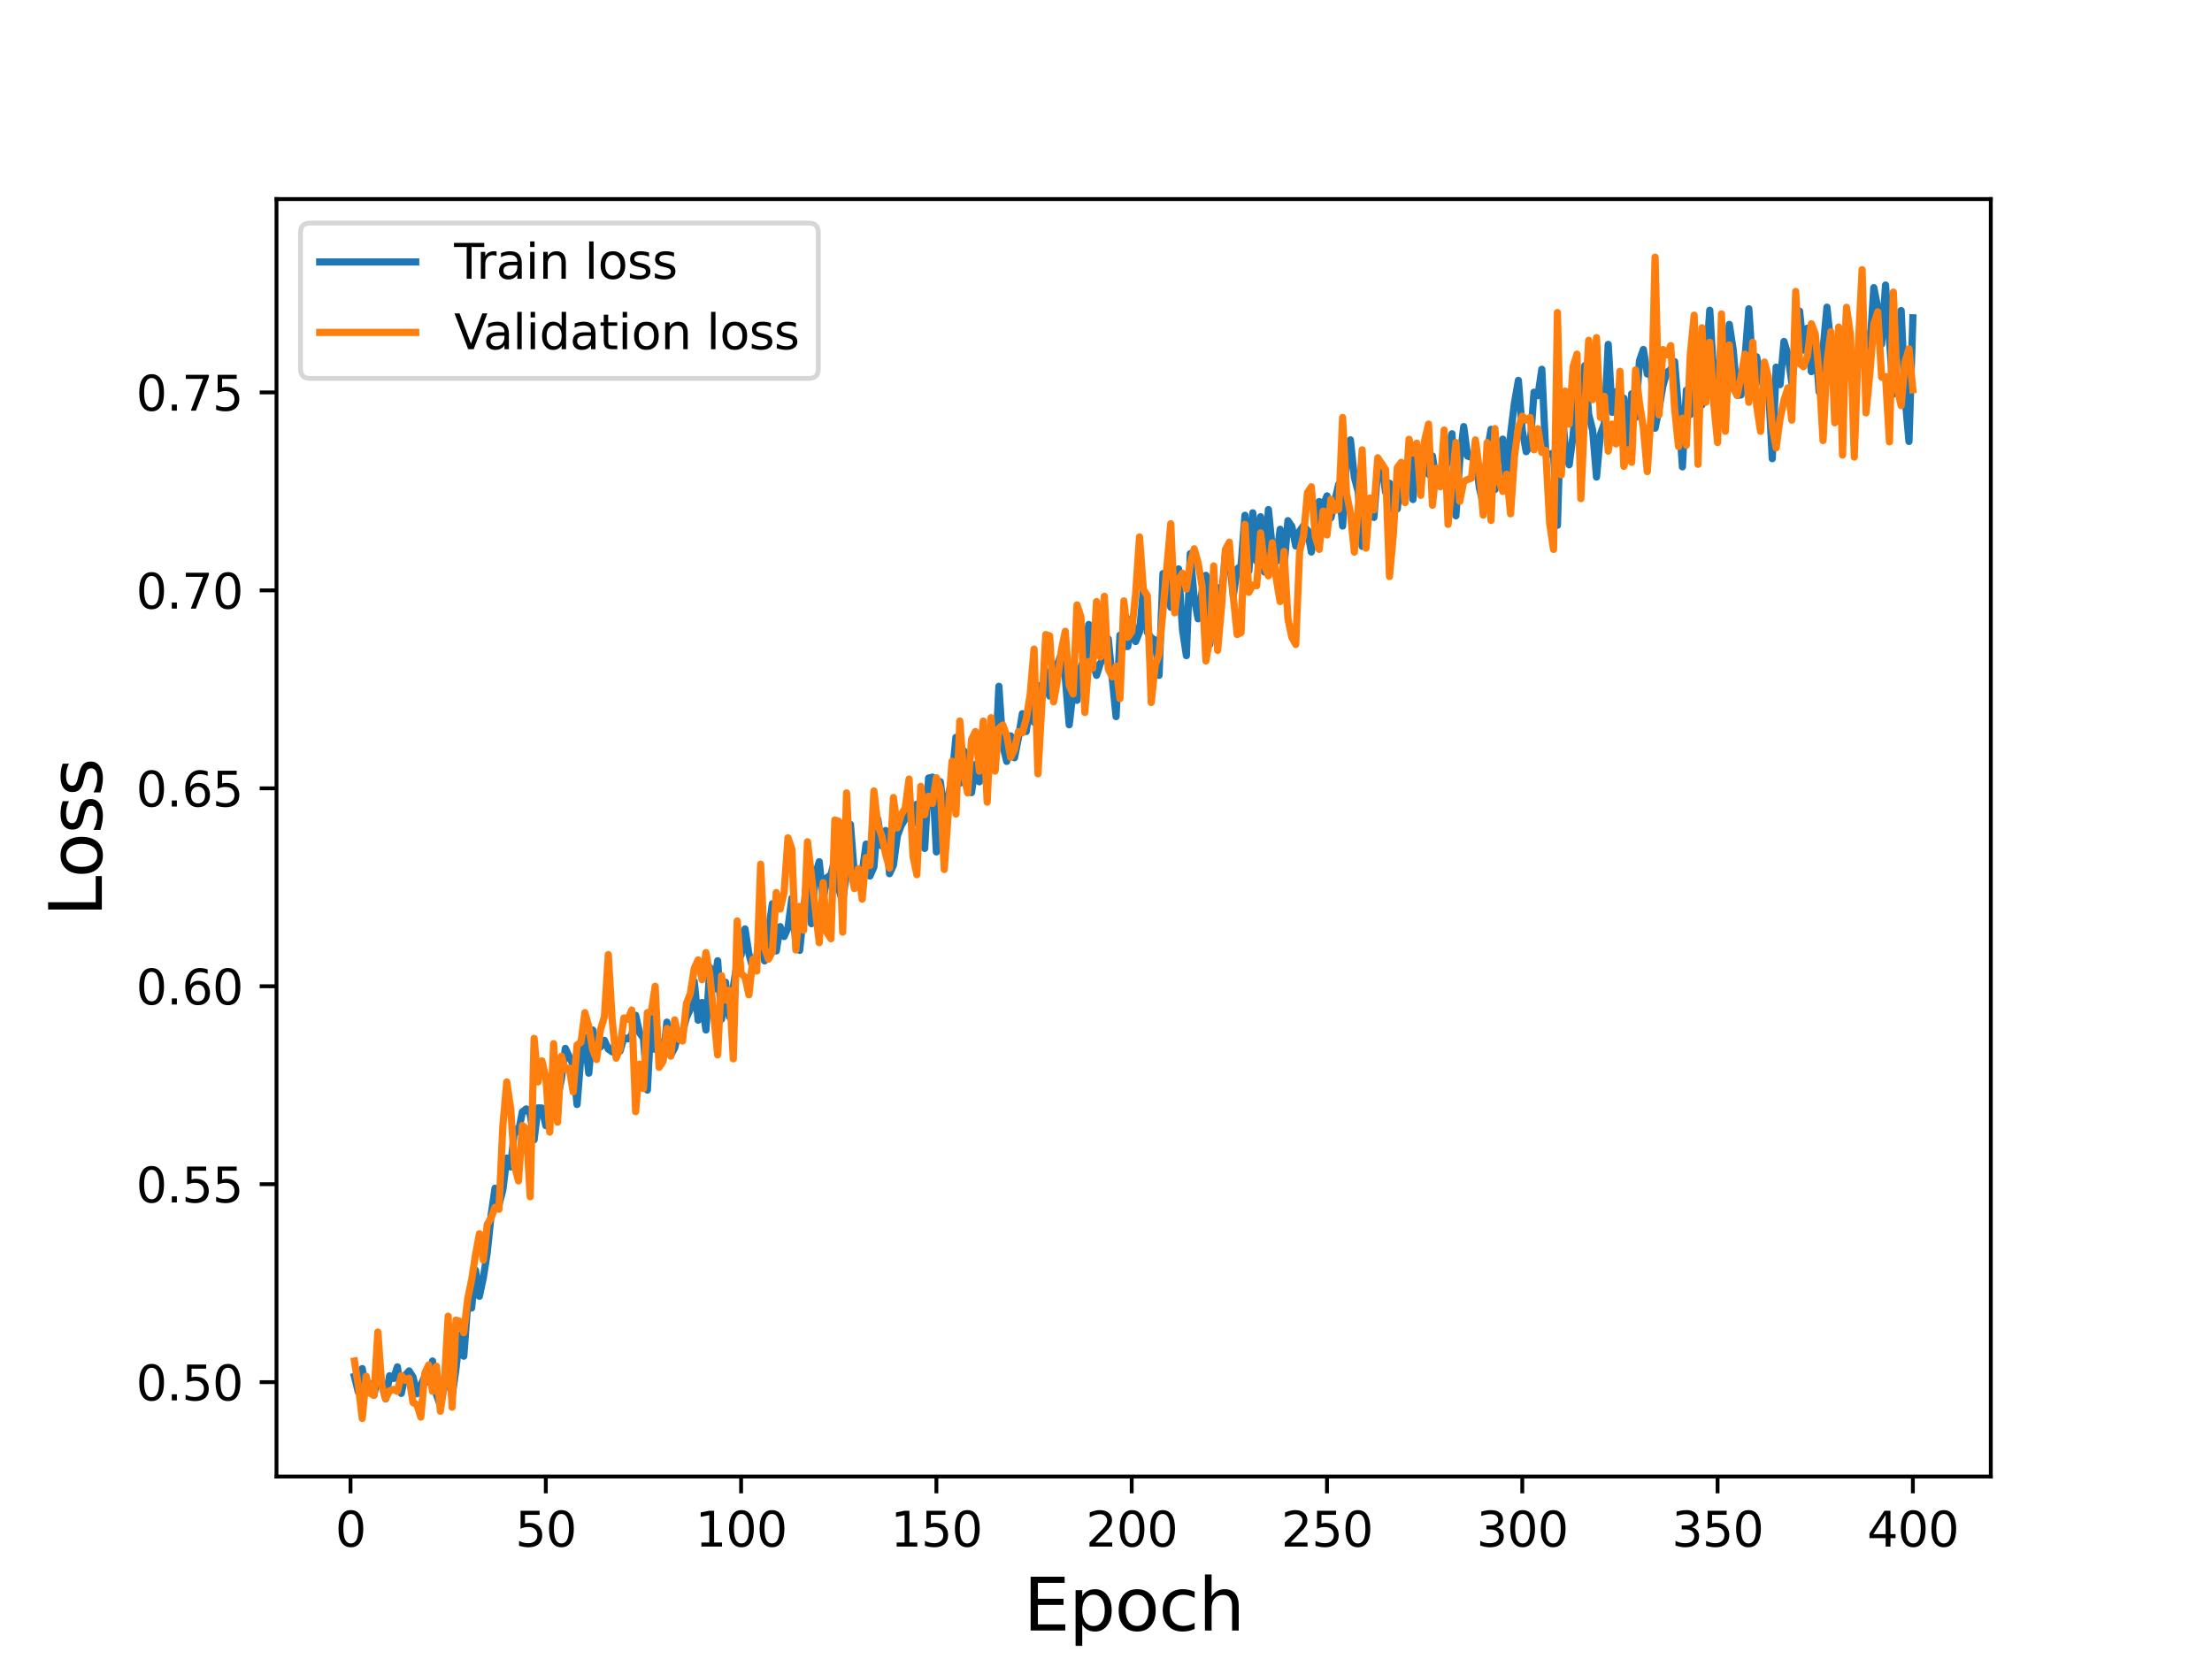 <?xml version="1.0" encoding="utf-8" standalone="no"?>
<!DOCTYPE svg PUBLIC "-//W3C//DTD SVG 1.1//EN"
  "http://www.w3.org/Graphics/SVG/1.1/DTD/svg11.dtd">
<svg height="345.6pt" version="1.1" viewBox="0 0 460.8 345.6" width="460.8pt" xmlns="http://www.w3.org/2000/svg" xmlns:xlink="http://www.w3.org/1999/xlink">
 <defs>
  <style type="text/css">*{stroke-linecap:butt;stroke-linejoin:round;}</style>
 </defs>
 <g id="figure_1">
  <g id="patch_1">
   <path d="M 0 345.6 
L 460.8 345.6 
L 460.8 0 
L 0 0 
z
" style="fill:#ffffff;"/>
  </g>
  <g id="axes_1">
   <g id="patch_2">
    <path d="M 57.6 307.584 
L 414.72 307.584 
L 414.72 41.472 
L 57.6 41.472 
z
" style="fill:#ffffff;"/>
   </g>
   <g id="matplotlib.axis_1">
    <g id="xtick_1">
     <g id="line2d_1">
      <defs>
       <path d="M 0 0 
L 0 3.5 
" id="mb1484c9bfc" style="stroke:#000000;stroke-width:0.8;"/>
      </defs>
      <g>
       <use style="stroke:#000000;stroke-width:0.8;" x="73.019" xlink:href="#mb1484c9bfc" y="307.584"/>
      </g>
     </g>
     <g id="text_1">
      <!-- 0 -->
      <g transform="translate(69.838 322.182)scale(0.1 -0.1)">
       <defs>
        <path d="M 2034 4250 
Q 1547 4250 1301 3770 
Q 1056 3291 1056 2328 
Q 1056 1369 1301 889 
Q 1547 409 2034 409 
Q 2525 409 2770 889 
Q 3016 1369 3016 2328 
Q 3016 3291 2770 3770 
Q 2525 4250 2034 4250 
z
M 2034 4750 
Q 2819 4750 3233 4129 
Q 3647 3509 3647 2328 
Q 3647 1150 3233 529 
Q 2819 -91 2034 -91 
Q 1250 -91 836 529 
Q 422 1150 422 2328 
Q 422 3509 836 4129 
Q 1250 4750 2034 4750 
z
" id="DejaVuSans-30" transform="scale(0.016)"/>
       </defs>
       <use xlink:href="#DejaVuSans-30"/>
      </g>
     </g>
    </g>
    <g id="xtick_2">
     <g id="line2d_2">
      <g>
       <use style="stroke:#000000;stroke-width:0.8;" x="113.703" xlink:href="#mb1484c9bfc" y="307.584"/>
      </g>
     </g>
     <g id="text_2">
      <!-- 50 -->
      <g transform="translate(107.34 322.182)scale(0.1 -0.1)">
       <defs>
        <path d="M 691 4666 
L 3169 4666 
L 3169 4134 
L 1269 4134 
L 1269 2991 
Q 1406 3038 1543 3061 
Q 1681 3084 1819 3084 
Q 2600 3084 3056 2656 
Q 3513 2228 3513 1497 
Q 3513 744 3044 326 
Q 2575 -91 1722 -91 
Q 1428 -91 1123 -41 
Q 819 9 494 109 
L 494 744 
Q 775 591 1075 516 
Q 1375 441 1709 441 
Q 2250 441 2565 725 
Q 2881 1009 2881 1497 
Q 2881 1984 2565 2268 
Q 2250 2553 1709 2553 
Q 1456 2553 1204 2497 
Q 953 2441 691 2322 
L 691 4666 
z
" id="DejaVuSans-35" transform="scale(0.016)"/>
       </defs>
       <use xlink:href="#DejaVuSans-35"/>
       <use x="63.623" xlink:href="#DejaVuSans-30"/>
      </g>
     </g>
    </g>
    <g id="xtick_3">
     <g id="line2d_3">
      <g>
       <use style="stroke:#000000;stroke-width:0.8;" x="154.386" xlink:href="#mb1484c9bfc" y="307.584"/>
      </g>
     </g>
     <g id="text_3">
      <!-- 100 -->
      <g transform="translate(144.842 322.182)scale(0.1 -0.1)">
       <defs>
        <path d="M 794 531 
L 1825 531 
L 1825 4091 
L 703 3866 
L 703 4441 
L 1819 4666 
L 2450 4666 
L 2450 531 
L 3481 531 
L 3481 0 
L 794 0 
L 794 531 
z
" id="DejaVuSans-31" transform="scale(0.016)"/>
       </defs>
       <use xlink:href="#DejaVuSans-31"/>
       <use x="63.623" xlink:href="#DejaVuSans-30"/>
       <use x="127.246" xlink:href="#DejaVuSans-30"/>
      </g>
     </g>
    </g>
    <g id="xtick_4">
     <g id="line2d_4">
      <g>
       <use style="stroke:#000000;stroke-width:0.8;" x="195.07" xlink:href="#mb1484c9bfc" y="307.584"/>
      </g>
     </g>
     <g id="text_4">
      <!-- 150 -->
      <g transform="translate(185.526 322.182)scale(0.1 -0.1)">
       <use xlink:href="#DejaVuSans-31"/>
       <use x="63.623" xlink:href="#DejaVuSans-35"/>
       <use x="127.246" xlink:href="#DejaVuSans-30"/>
      </g>
     </g>
    </g>
    <g id="xtick_5">
     <g id="line2d_5">
      <g>
       <use style="stroke:#000000;stroke-width:0.8;" x="235.753" xlink:href="#mb1484c9bfc" y="307.584"/>
      </g>
     </g>
     <g id="text_5">
      <!-- 200 -->
      <g transform="translate(226.209 322.182)scale(0.1 -0.1)">
       <defs>
        <path d="M 1228 531 
L 3431 531 
L 3431 0 
L 469 0 
L 469 531 
Q 828 903 1448 1529 
Q 2069 2156 2228 2338 
Q 2531 2678 2651 2914 
Q 2772 3150 2772 3378 
Q 2772 3750 2511 3984 
Q 2250 4219 1831 4219 
Q 1534 4219 1204 4116 
Q 875 4013 500 3803 
L 500 4441 
Q 881 4594 1212 4672 
Q 1544 4750 1819 4750 
Q 2544 4750 2975 4387 
Q 3406 4025 3406 3419 
Q 3406 3131 3298 2873 
Q 3191 2616 2906 2266 
Q 2828 2175 2409 1742 
Q 1991 1309 1228 531 
z
" id="DejaVuSans-32" transform="scale(0.016)"/>
       </defs>
       <use xlink:href="#DejaVuSans-32"/>
       <use x="63.623" xlink:href="#DejaVuSans-30"/>
       <use x="127.246" xlink:href="#DejaVuSans-30"/>
      </g>
     </g>
    </g>
    <g id="xtick_6">
     <g id="line2d_6">
      <g>
       <use style="stroke:#000000;stroke-width:0.8;" x="276.437" xlink:href="#mb1484c9bfc" y="307.584"/>
      </g>
     </g>
     <g id="text_6">
      <!-- 250 -->
      <g transform="translate(266.893 322.182)scale(0.1 -0.1)">
       <use xlink:href="#DejaVuSans-32"/>
       <use x="63.623" xlink:href="#DejaVuSans-35"/>
       <use x="127.246" xlink:href="#DejaVuSans-30"/>
      </g>
     </g>
    </g>
    <g id="xtick_7">
     <g id="line2d_7">
      <g>
       <use style="stroke:#000000;stroke-width:0.8;" x="317.12" xlink:href="#mb1484c9bfc" y="307.584"/>
      </g>
     </g>
     <g id="text_7">
      <!-- 300 -->
      <g transform="translate(307.576 322.182)scale(0.1 -0.1)">
       <defs>
        <path d="M 2597 2516 
Q 3050 2419 3304 2112 
Q 3559 1806 3559 1356 
Q 3559 666 3084 287 
Q 2609 -91 1734 -91 
Q 1441 -91 1130 -33 
Q 819 25 488 141 
L 488 750 
Q 750 597 1062 519 
Q 1375 441 1716 441 
Q 2309 441 2620 675 
Q 2931 909 2931 1356 
Q 2931 1769 2642 2001 
Q 2353 2234 1838 2234 
L 1294 2234 
L 1294 2753 
L 1863 2753 
Q 2328 2753 2575 2939 
Q 2822 3125 2822 3475 
Q 2822 3834 2567 4026 
Q 2313 4219 1838 4219 
Q 1578 4219 1281 4162 
Q 984 4106 628 3988 
L 628 4550 
Q 988 4650 1302 4700 
Q 1616 4750 1894 4750 
Q 2613 4750 3031 4423 
Q 3450 4097 3450 3541 
Q 3450 3153 3228 2886 
Q 3006 2619 2597 2516 
z
" id="DejaVuSans-33" transform="scale(0.016)"/>
       </defs>
       <use xlink:href="#DejaVuSans-33"/>
       <use x="63.623" xlink:href="#DejaVuSans-30"/>
       <use x="127.246" xlink:href="#DejaVuSans-30"/>
      </g>
     </g>
    </g>
    <g id="xtick_8">
     <g id="line2d_8">
      <g>
       <use style="stroke:#000000;stroke-width:0.8;" x="357.804" xlink:href="#mb1484c9bfc" y="307.584"/>
      </g>
     </g>
     <g id="text_8">
      <!-- 350 -->
      <g transform="translate(348.26 322.182)scale(0.1 -0.1)">
       <use xlink:href="#DejaVuSans-33"/>
       <use x="63.623" xlink:href="#DejaVuSans-35"/>
       <use x="127.246" xlink:href="#DejaVuSans-30"/>
      </g>
     </g>
    </g>
    <g id="xtick_9">
     <g id="line2d_9">
      <g>
       <use style="stroke:#000000;stroke-width:0.8;" x="398.487" xlink:href="#mb1484c9bfc" y="307.584"/>
      </g>
     </g>
     <g id="text_9">
      <!-- 400 -->
      <g transform="translate(388.944 322.182)scale(0.1 -0.1)">
       <defs>
        <path d="M 2419 4116 
L 825 1625 
L 2419 1625 
L 2419 4116 
z
M 2253 4666 
L 3047 4666 
L 3047 1625 
L 3713 1625 
L 3713 1100 
L 3047 1100 
L 3047 0 
L 2419 0 
L 2419 1100 
L 313 1100 
L 313 1709 
L 2253 4666 
z
" id="DejaVuSans-34" transform="scale(0.016)"/>
       </defs>
       <use xlink:href="#DejaVuSans-34"/>
       <use x="63.623" xlink:href="#DejaVuSans-30"/>
       <use x="127.246" xlink:href="#DejaVuSans-30"/>
      </g>
     </g>
    </g>
    <g id="text_10">
     <!-- Epoch -->
     <g transform="translate(213.194 339.66)scale(0.15 -0.15)">
      <defs>
       <path d="M 628 4666 
L 3578 4666 
L 3578 4134 
L 1259 4134 
L 1259 2753 
L 3481 2753 
L 3481 2222 
L 1259 2222 
L 1259 531 
L 3634 531 
L 3634 0 
L 628 0 
L 628 4666 
z
" id="DejaVuSans-45" transform="scale(0.016)"/>
       <path d="M 1159 525 
L 1159 -1331 
L 581 -1331 
L 581 3500 
L 1159 3500 
L 1159 2969 
Q 1341 3281 1617 3432 
Q 1894 3584 2278 3584 
Q 2916 3584 3314 3078 
Q 3713 2572 3713 1747 
Q 3713 922 3314 415 
Q 2916 -91 2278 -91 
Q 1894 -91 1617 61 
Q 1341 213 1159 525 
z
M 3116 1747 
Q 3116 2381 2855 2742 
Q 2594 3103 2138 3103 
Q 1681 3103 1420 2742 
Q 1159 2381 1159 1747 
Q 1159 1113 1420 752 
Q 1681 391 2138 391 
Q 2594 391 2855 752 
Q 3116 1113 3116 1747 
z
" id="DejaVuSans-70" transform="scale(0.016)"/>
       <path d="M 1959 3097 
Q 1497 3097 1228 2736 
Q 959 2375 959 1747 
Q 959 1119 1226 758 
Q 1494 397 1959 397 
Q 2419 397 2687 759 
Q 2956 1122 2956 1747 
Q 2956 2369 2687 2733 
Q 2419 3097 1959 3097 
z
M 1959 3584 
Q 2709 3584 3137 3096 
Q 3566 2609 3566 1747 
Q 3566 888 3137 398 
Q 2709 -91 1959 -91 
Q 1206 -91 779 398 
Q 353 888 353 1747 
Q 353 2609 779 3096 
Q 1206 3584 1959 3584 
z
" id="DejaVuSans-6f" transform="scale(0.016)"/>
       <path d="M 3122 3366 
L 3122 2828 
Q 2878 2963 2633 3030 
Q 2388 3097 2138 3097 
Q 1578 3097 1268 2742 
Q 959 2388 959 1747 
Q 959 1106 1268 751 
Q 1578 397 2138 397 
Q 2388 397 2633 464 
Q 2878 531 3122 666 
L 3122 134 
Q 2881 22 2623 -34 
Q 2366 -91 2075 -91 
Q 1284 -91 818 406 
Q 353 903 353 1747 
Q 353 2603 823 3093 
Q 1294 3584 2113 3584 
Q 2378 3584 2631 3529 
Q 2884 3475 3122 3366 
z
" id="DejaVuSans-63" transform="scale(0.016)"/>
       <path d="M 3513 2113 
L 3513 0 
L 2938 0 
L 2938 2094 
Q 2938 2591 2744 2837 
Q 2550 3084 2163 3084 
Q 1697 3084 1428 2787 
Q 1159 2491 1159 1978 
L 1159 0 
L 581 0 
L 581 4863 
L 1159 4863 
L 1159 2956 
Q 1366 3272 1645 3428 
Q 1925 3584 2291 3584 
Q 2894 3584 3203 3211 
Q 3513 2838 3513 2113 
z
" id="DejaVuSans-68" transform="scale(0.016)"/>
      </defs>
      <use xlink:href="#DejaVuSans-45"/>
      <use x="63.184" xlink:href="#DejaVuSans-70"/>
      <use x="126.66" xlink:href="#DejaVuSans-6f"/>
      <use x="187.842" xlink:href="#DejaVuSans-63"/>
      <use x="242.822" xlink:href="#DejaVuSans-68"/>
     </g>
    </g>
   </g>
   <g id="matplotlib.axis_2">
    <g id="ytick_1">
     <g id="line2d_10">
      <defs>
       <path d="M 0 0 
L -3.5 0 
" id="m5169566f51" style="stroke:#000000;stroke-width:0.8;"/>
      </defs>
      <g>
       <use style="stroke:#000000;stroke-width:0.8;" x="57.6" xlink:href="#m5169566f51" y="287.928"/>
      </g>
     </g>
     <g id="text_11">
      <!-- 0.50 -->
      <g transform="translate(28.334 291.727)scale(0.1 -0.1)">
       <defs>
        <path d="M 684 794 
L 1344 794 
L 1344 0 
L 684 0 
L 684 794 
z
" id="DejaVuSans-2e" transform="scale(0.016)"/>
       </defs>
       <use xlink:href="#DejaVuSans-30"/>
       <use x="63.623" xlink:href="#DejaVuSans-2e"/>
       <use x="95.41" xlink:href="#DejaVuSans-35"/>
       <use x="159.033" xlink:href="#DejaVuSans-30"/>
      </g>
     </g>
    </g>
    <g id="ytick_2">
     <g id="line2d_11">
      <g>
       <use style="stroke:#000000;stroke-width:0.8;" x="57.6" xlink:href="#m5169566f51" y="246.692"/>
      </g>
     </g>
     <g id="text_12">
      <!-- 0.55 -->
      <g transform="translate(28.334 250.491)scale(0.1 -0.1)">
       <use xlink:href="#DejaVuSans-30"/>
       <use x="63.623" xlink:href="#DejaVuSans-2e"/>
       <use x="95.41" xlink:href="#DejaVuSans-35"/>
       <use x="159.033" xlink:href="#DejaVuSans-35"/>
      </g>
     </g>
    </g>
    <g id="ytick_3">
     <g id="line2d_12">
      <g>
       <use style="stroke:#000000;stroke-width:0.8;" x="57.6" xlink:href="#m5169566f51" y="205.455"/>
      </g>
     </g>
     <g id="text_13">
      <!-- 0.60 -->
      <g transform="translate(28.334 209.254)scale(0.1 -0.1)">
       <defs>
        <path d="M 2113 2584 
Q 1688 2584 1439 2293 
Q 1191 2003 1191 1497 
Q 1191 994 1439 701 
Q 1688 409 2113 409 
Q 2538 409 2786 701 
Q 3034 994 3034 1497 
Q 3034 2003 2786 2293 
Q 2538 2584 2113 2584 
z
M 3366 4563 
L 3366 3988 
Q 3128 4100 2886 4159 
Q 2644 4219 2406 4219 
Q 1781 4219 1451 3797 
Q 1122 3375 1075 2522 
Q 1259 2794 1537 2939 
Q 1816 3084 2150 3084 
Q 2853 3084 3261 2657 
Q 3669 2231 3669 1497 
Q 3669 778 3244 343 
Q 2819 -91 2113 -91 
Q 1303 -91 875 529 
Q 447 1150 447 2328 
Q 447 3434 972 4092 
Q 1497 4750 2381 4750 
Q 2619 4750 2861 4703 
Q 3103 4656 3366 4563 
z
" id="DejaVuSans-36" transform="scale(0.016)"/>
       </defs>
       <use xlink:href="#DejaVuSans-30"/>
       <use x="63.623" xlink:href="#DejaVuSans-2e"/>
       <use x="95.41" xlink:href="#DejaVuSans-36"/>
       <use x="159.033" xlink:href="#DejaVuSans-30"/>
      </g>
     </g>
    </g>
    <g id="ytick_4">
     <g id="line2d_13">
      <g>
       <use style="stroke:#000000;stroke-width:0.8;" x="57.6" xlink:href="#m5169566f51" y="164.219"/>
      </g>
     </g>
     <g id="text_14">
      <!-- 0.65 -->
      <g transform="translate(28.334 168.018)scale(0.1 -0.1)">
       <use xlink:href="#DejaVuSans-30"/>
       <use x="63.623" xlink:href="#DejaVuSans-2e"/>
       <use x="95.41" xlink:href="#DejaVuSans-36"/>
       <use x="159.033" xlink:href="#DejaVuSans-35"/>
      </g>
     </g>
    </g>
    <g id="ytick_5">
     <g id="line2d_14">
      <g>
       <use style="stroke:#000000;stroke-width:0.8;" x="57.6" xlink:href="#m5169566f51" y="122.983"/>
      </g>
     </g>
     <g id="text_15">
      <!-- 0.70 -->
      <g transform="translate(28.334 126.782)scale(0.1 -0.1)">
       <defs>
        <path d="M 525 4666 
L 3525 4666 
L 3525 4397 
L 1831 0 
L 1172 0 
L 2766 4134 
L 525 4134 
L 525 4666 
z
" id="DejaVuSans-37" transform="scale(0.016)"/>
       </defs>
       <use xlink:href="#DejaVuSans-30"/>
       <use x="63.623" xlink:href="#DejaVuSans-2e"/>
       <use x="95.41" xlink:href="#DejaVuSans-37"/>
       <use x="159.033" xlink:href="#DejaVuSans-30"/>
      </g>
     </g>
    </g>
    <g id="ytick_6">
     <g id="line2d_15">
      <g>
       <use style="stroke:#000000;stroke-width:0.8;" x="57.6" xlink:href="#m5169566f51" y="81.746"/>
      </g>
     </g>
     <g id="text_16">
      <!-- 0.75 -->
      <g transform="translate(28.334 85.545)scale(0.1 -0.1)">
       <use xlink:href="#DejaVuSans-30"/>
       <use x="63.623" xlink:href="#DejaVuSans-2e"/>
       <use x="95.41" xlink:href="#DejaVuSans-37"/>
       <use x="159.033" xlink:href="#DejaVuSans-35"/>
      </g>
     </g>
    </g>
    <g id="text_17">
     <!-- Loss -->
     <g transform="translate(21.215 190.979)rotate(-90)scale(0.15 -0.15)">
      <defs>
       <path d="M 628 4666 
L 1259 4666 
L 1259 531 
L 3531 531 
L 3531 0 
L 628 0 
L 628 4666 
z
" id="DejaVuSans-4c" transform="scale(0.016)"/>
       <path d="M 2834 3397 
L 2834 2853 
Q 2591 2978 2328 3040 
Q 2066 3103 1784 3103 
Q 1356 3103 1142 2972 
Q 928 2841 928 2578 
Q 928 2378 1081 2264 
Q 1234 2150 1697 2047 
L 1894 2003 
Q 2506 1872 2764 1633 
Q 3022 1394 3022 966 
Q 3022 478 2636 193 
Q 2250 -91 1575 -91 
Q 1294 -91 989 -36 
Q 684 19 347 128 
L 347 722 
Q 666 556 975 473 
Q 1284 391 1588 391 
Q 1994 391 2212 530 
Q 2431 669 2431 922 
Q 2431 1156 2273 1281 
Q 2116 1406 1581 1522 
L 1381 1569 
Q 847 1681 609 1914 
Q 372 2147 372 2553 
Q 372 3047 722 3315 
Q 1072 3584 1716 3584 
Q 2034 3584 2315 3537 
Q 2597 3491 2834 3397 
z
" id="DejaVuSans-73" transform="scale(0.016)"/>
      </defs>
      <use xlink:href="#DejaVuSans-4c"/>
      <use x="53.963" xlink:href="#DejaVuSans-6f"/>
      <use x="115.145" xlink:href="#DejaVuSans-73"/>
      <use x="167.244" xlink:href="#DejaVuSans-73"/>
     </g>
    </g>
   </g>
   <g id="line2d_16">
    <path clip-path="url(#pd415d11a70)" d="M 73.833 286.743 
L 74.646 289.994 
L 75.46 285.103 
L 76.274 289.751 
L 77.087 288.232 
L 77.901 290.632 
L 78.715 286.47 
L 79.528 288.353 
L 80.342 291.421 
L 81.156 286.591 
L 81.969 287.169 
L 82.783 284.738 
L 83.597 290.267 
L 84.41 286.5 
L 85.224 285.589 
L 86.038 286.865 
L 86.851 290.358 
L 88.479 286.774 
L 89.292 287.898 
L 90.106 283.523 
L 90.92 290.51 
L 91.733 292.819 
L 92.547 288.687 
L 93.361 285.893 
L 94.174 290.966 
L 94.988 285.103 
L 95.802 278.056 
L 96.616 282.521 
L 97.429 271.737 
L 98.243 272.497 
L 99.057 264.629 
L 99.87 270.036 
L 100.684 266.178 
L 101.498 260.984 
L 102.311 253.116 
L 103.125 247.527 
L 103.939 251.02 
L 104.752 247.892 
L 105.566 241.239 
L 106.38 243.092 
L 107.193 235.224 
L 108.007 235.771 
L 108.821 231.61 
L 109.634 231.002 
L 110.448 232.065 
L 111.262 237.442 
L 112.075 230.789 
L 112.889 230.82 
L 113.703 234.495 
L 115.33 226.415 
L 116.144 228.997 
L 116.957 224.714 
L 117.771 218.396 
L 119.398 221.859 
L 120.212 230.091 
L 121.026 219.854 
L 121.839 216.057 
L 122.653 223.56 
L 123.467 214.568 
L 124.28 218.153 
L 125.094 218.092 
L 125.908 216.725 
L 126.721 218.548 
L 127.535 219.125 
L 128.349 216.816 
L 129.162 218.973 
L 129.976 216.178 
L 130.79 216.421 
L 131.603 215.601 
L 132.417 211.5 
L 133.231 215.145 
L 134.044 216.269 
L 134.858 227.083 
L 135.672 211.591 
L 136.485 218.608 
L 137.299 216.907 
L 138.113 220.826 
L 138.926 212.928 
L 139.74 219.823 
L 140.554 218.274 
L 141.367 214.902 
L 142.181 215.024 
L 142.995 211.956 
L 143.808 210.255 
L 144.622 204.453 
L 145.436 212.533 
L 146.249 208.827 
L 147.063 214.568 
L 147.877 201.537 
L 148.69 206.093 
L 149.504 200.139 
L 150.318 212.32 
L 151.131 204.605 
L 151.945 211.834 
L 152.759 205.577 
L 153.572 200.534 
L 154.386 198.924 
L 155.2 193.517 
L 156.013 198.742 
L 156.827 201.689 
L 157.641 199.441 
L 158.454 192.484 
L 159.268 200.17 
L 160.895 188.262 
L 161.709 198.104 
L 162.523 193.031 
L 163.336 195.097 
L 164.15 193.305 
L 164.964 187.108 
L 165.777 196.433 
L 166.591 197.983 
L 168.219 181.822 
L 169.032 192.424 
L 169.846 182.278 
L 170.66 179.514 
L 171.473 187.351 
L 172.287 182.825 
L 173.101 182.217 
L 173.914 179.088 
L 174.728 185.073 
L 175.542 187.989 
L 176.355 181.336 
L 177.169 171.737 
L 177.983 182.187 
L 178.796 183.463 
L 179.61 181.761 
L 180.424 175.838 
L 181.237 182.49 
L 182.051 180.607 
L 182.865 170.644 
L 183.678 176.203 
L 184.492 173.013 
L 185.306 182.004 
L 186.119 180.212 
L 186.933 174.137 
L 187.747 171.95 
L 188.56 170.583 
L 189.374 165.601 
L 190.188 171.585 
L 191.001 167.515 
L 191.815 171.221 
L 192.629 176.749 
L 193.442 162.077 
L 194.256 161.895 
L 195.07 177.478 
L 195.883 162.837 
L 196.697 169.277 
L 197.511 166.209 
L 198.324 161.925 
L 199.138 153.602 
L 199.952 163.171 
L 200.765 156.397 
L 201.579 162.229 
L 202.393 165.115 
L 203.206 159.252 
L 204.02 162.867 
L 204.834 155.668 
L 205.647 158.979 
L 206.461 156.61 
L 207.275 160.346 
L 208.088 142.97 
L 208.902 155.273 
L 209.716 158.614 
L 210.529 153.298 
L 211.343 157.855 
L 212.157 153.693 
L 212.97 148.681 
L 213.784 152.387 
L 214.598 146.312 
L 215.411 150.473 
L 216.225 142.788 
L 217.039 145.674 
L 217.852 139.842 
L 218.666 145.006 
L 219.48 143.001 
L 220.293 138.414 
L 221.107 136.166 
L 221.921 141.239 
L 222.734 150.99 
L 223.548 143.973 
L 224.362 145.887 
L 225.175 138.991 
L 225.989 137.017 
L 226.803 130.091 
L 227.616 137.806 
L 228.43 140.692 
L 229.244 138.141 
L 230.057 136.865 
L 230.871 133.098 
L 232.498 149.289 
L 233.312 132.308 
L 234.126 134.678 
L 234.939 134.678 
L 235.753 128.845 
L 236.567 133.645 
L 237.381 131.67 
L 238.194 122.8 
L 239.008 131.701 
L 239.822 132.885 
L 240.635 133.341 
L 241.449 140.692 
L 242.263 119.489 
L 243.076 120.34 
L 243.89 126.506 
L 244.704 124.593 
L 245.517 118.517 
L 246.331 131.154 
L 247.145 136.591 
L 247.958 115.328 
L 248.772 124.593 
L 249.586 128.906 
L 250.399 123.317 
L 251.213 119.854 
L 252.027 134.252 
L 252.84 125.443 
L 253.654 122.436 
L 254.468 124.623 
L 255.281 115.206 
L 256.095 116.33 
L 256.909 124.137 
L 257.722 118.548 
L 258.536 117.849 
L 259.35 107.339 
L 260.163 118.973 
L 260.977 106.822 
L 261.791 116.938 
L 262.604 107.642 
L 263.418 119.155 
L 264.232 106.154 
L 265.045 114.234 
L 265.859 116.998 
L 266.673 110.255 
L 267.486 118.153 
L 268.3 108.462 
L 269.114 109.647 
L 269.927 113.748 
L 270.741 110.619 
L 271.555 109.495 
L 272.368 110.498 
L 273.182 114.993 
L 273.996 109.313 
L 274.809 104.483 
L 275.623 105.273 
L 276.437 103.298 
L 277.25 107.885 
L 278.878 100.868 
L 279.691 109.586 
L 280.505 95.978 
L 281.319 91.634 
L 282.132 99.441 
L 282.946 102.448 
L 283.76 113.809 
L 285.387 105.698 
L 286.201 107.794 
L 287.014 97.861 
L 287.828 96.616 
L 288.642 102.509 
L 289.455 100.656 
L 290.269 106.336 
L 291.083 106.002 
L 291.896 98.165 
L 292.71 98.317 
L 293.524 95.157 
L 294.337 104.058 
L 295.151 93.76 
L 295.965 93.517 
L 296.778 97.436 
L 297.592 98.803 
L 298.406 94.975 
L 299.219 100.413 
L 300.033 97.922 
L 300.847 100.17 
L 301.66 93.548 
L 302.474 90.358 
L 303.288 107.46 
L 304.101 95.856 
L 304.915 88.87 
L 305.729 95.006 
L 306.543 95.309 
L 307.356 94.793 
L 308.17 101.597 
L 308.984 104.908 
L 309.797 94.277 
L 310.611 89.447 
L 311.425 101.992 
L 312.238 92.94 
L 313.052 91.482 
L 313.866 101.719 
L 314.679 90.479 
L 315.493 83.888 
L 316.307 79.24 
L 317.12 89.69 
L 317.934 94.094 
L 318.748 92.91 
L 319.561 81.701 
L 320.375 82.43 
L 321.189 76.931 
L 322.002 94.246 
L 322.816 94.641 
L 323.63 94.368 
L 324.443 109.435 
L 325.257 82.582 
L 326.071 93.669 
L 326.884 96.828 
L 327.698 90.692 
L 328.512 82.855 
L 329.325 88.262 
L 330.139 76.172 
L 330.953 86.348 
L 331.766 89.568 
L 332.58 99.38 
L 333.394 90.479 
L 334.207 88.232 
L 335.021 71.737 
L 335.835 85.893 
L 336.648 81.609 
L 337.462 87.928 
L 338.276 82.946 
L 339.089 94.611 
L 339.903 82.035 
L 340.717 86.986 
L 341.53 75.139 
L 342.344 72.8 
L 343.158 77.904 
L 343.971 77.934 
L 344.785 89.204 
L 345.599 85.255 
L 346.412 80.394 
L 347.226 77.569 
L 348.04 76.992 
L 348.853 75.322 
L 349.667 85.315 
L 350.481 97.253 
L 351.294 81.275 
L 352.108 86.379 
L 352.922 70.066 
L 354.549 84.374 
L 355.363 76.202 
L 356.176 64.629 
L 356.99 78.298 
L 357.804 82.642 
L 358.617 70.4 
L 359.431 79.301 
L 360.245 67.575 
L 361.058 72.861 
L 361.872 82.339 
L 362.686 82.278 
L 363.499 74.714 
L 364.313 64.325 
L 365.127 76.537 
L 365.94 74.319 
L 366.754 78.572 
L 367.568 81.032 
L 368.381 79.969 
L 369.195 95.552 
L 370.009 76.476 
L 370.822 80.121 
L 371.636 71.13 
L 372.45 73.863 
L 373.263 79.696 
L 374.077 72.983 
L 374.891 64.811 
L 375.704 72.922 
L 376.518 68.365 
L 377.332 77.418 
L 378.146 70.978 
L 378.959 81.64 
L 380.587 63.991 
L 381.4 71.798 
L 382.214 76.142 
L 383.028 71.221 
L 383.841 87.26 
L 384.655 65.601 
L 385.469 72.739 
L 386.282 82.035 
L 387.096 73.013 
L 387.91 71.524 
L 388.723 69.55 
L 389.537 72.436 
L 390.351 59.921 
L 391.164 64.082 
L 391.978 71.707 
L 392.792 59.374 
L 394.419 82.096 
L 395.233 71.038 
L 396.046 64.69 
L 396.86 82.764 
L 397.674 91.968 
L 398.487 66.209 
L 398.487 66.209 
" style="fill:none;stroke:#1f77b4;stroke-linecap:square;stroke-width:1.5;"/>
   </g>
   <g id="line2d_17">
    <path clip-path="url(#pd415d11a70)" d="M 73.833 283.529 
L 74.646 288.615 
L 75.46 295.488 
L 76.274 286.691 
L 77.087 290.265 
L 77.901 290.677 
L 78.715 277.481 
L 79.528 288.615 
L 80.342 291.364 
L 81.156 289.715 
L 81.969 289.44 
L 82.783 289.852 
L 83.597 286.553 
L 84.41 287.516 
L 85.224 287.103 
L 86.038 292.189 
L 86.851 292.601 
L 87.665 295.213 
L 88.479 286.141 
L 89.292 284.354 
L 90.106 289.852 
L 90.92 284.629 
L 91.733 293.976 
L 92.547 288.34 
L 93.361 274.183 
L 94.174 293.151 
L 94.988 275.007 
L 95.802 275.282 
L 96.616 277.619 
L 97.429 270.609 
L 98.243 266.623 
L 99.057 261.399 
L 99.87 257.001 
L 100.684 262.499 
L 101.498 255.076 
L 102.311 253.702 
L 103.125 251.503 
L 103.939 251.915 
L 104.752 234.596 
L 105.566 225.386 
L 106.38 230.884 
L 107.193 242.843 
L 108.007 246.004 
L 108.821 234.458 
L 109.634 235.145 
L 110.448 249.303 
L 111.262 216.314 
L 112.075 225.386 
L 112.889 220.988 
L 113.703 224.424 
L 114.516 235.833 
L 115.33 217.414 
L 116.144 233.771 
L 116.957 220.025 
L 117.771 222.775 
L 118.585 222.5 
L 119.398 227.448 
L 120.212 217.689 
L 121.026 217.139 
L 121.839 210.953 
L 122.653 213.84 
L 123.467 218.651 
L 124.28 220.713 
L 125.094 214.527 
L 125.908 211.778 
L 126.721 198.857 
L 127.535 212.603 
L 128.349 220.438 
L 129.162 218.376 
L 129.976 212.053 
L 130.79 212.328 
L 131.603 210.404 
L 132.417 231.572 
L 133.231 221.675 
L 134.044 226.761 
L 134.858 210.953 
L 135.672 210.816 
L 136.485 205.455 
L 137.299 222.362 
L 138.113 221.125 
L 138.926 214.252 
L 139.74 220.025 
L 140.554 212.465 
L 141.367 216.452 
L 142.181 216.864 
L 142.995 209.029 
L 143.808 206.967 
L 144.622 201.744 
L 145.436 199.957 
L 146.249 204.081 
L 147.063 198.445 
L 147.877 203.119 
L 149.504 219.751 
L 150.318 203.256 
L 151.131 208.342 
L 151.945 206.28 
L 152.759 220.575 
L 153.572 191.847 
L 154.386 202.844 
L 155.2 203.531 
L 156.013 207.242 
L 156.827 199.82 
L 157.641 202.294 
L 158.454 180.026 
L 159.268 197.483 
L 160.082 199.82 
L 160.895 198.308 
L 161.709 185.937 
L 162.523 189.373 
L 163.336 185.937 
L 164.15 174.528 
L 164.964 176.865 
L 165.777 197.895 
L 166.591 188.823 
L 167.405 193.772 
L 168.219 175.353 
L 170.66 196.383 
L 171.473 183.875 
L 172.287 194.321 
L 173.101 195.559 
L 173.914 170.817 
L 174.728 171.092 
L 175.542 194.184 
L 176.355 165.181 
L 177.169 181.263 
L 177.983 185.112 
L 178.796 180.988 
L 179.61 187.311 
L 180.424 178.652 
L 181.237 180.301 
L 182.051 164.769 
L 182.865 171.779 
L 183.678 174.116 
L 184.492 177.964 
L 185.306 180.851 
L 186.119 166.143 
L 186.933 172.466 
L 187.747 169.717 
L 188.56 168.343 
L 189.374 162.295 
L 190.188 178.377 
L 191.001 182.225 
L 191.815 163.807 
L 192.629 169.717 
L 193.442 165.868 
L 194.256 167.38 
L 195.07 162.02 
L 195.883 164.356 
L 196.697 181.126 
L 198.324 158.583 
L 199.138 169.58 
L 199.952 150.199 
L 200.765 161.332 
L 201.579 165.181 
L 202.393 154.047 
L 203.206 152.398 
L 204.02 160.645 
L 204.834 150.199 
L 205.647 167.105 
L 206.461 149.511 
L 207.275 160.645 
L 208.088 151.711 
L 208.902 151.023 
L 209.716 153.223 
L 210.529 157.759 
L 211.343 156.109 
L 212.157 152.398 
L 212.97 152.673 
L 213.784 149.786 
L 214.598 144.7 
L 215.411 135.216 
L 216.225 161.195 
L 217.852 132.192 
L 218.666 132.467 
L 219.48 146.212 
L 220.293 141.676 
L 221.107 135.353 
L 221.921 131.505 
L 222.734 142.776 
L 223.548 144.563 
L 224.362 126.007 
L 225.175 128.481 
L 225.989 148.412 
L 226.803 137.828 
L 227.616 139.202 
L 228.43 125.319 
L 229.244 136.865 
L 230.057 124.22 
L 230.871 139.34 
L 231.685 140.989 
L 232.498 138.79 
L 233.312 145.525 
L 234.126 125.182 
L 234.939 132.742 
L 235.753 131.642 
L 236.567 123.67 
L 237.381 111.849 
L 238.194 122.845 
L 239.008 124.082 
L 239.822 146.35 
L 240.635 138.652 
L 241.449 136.316 
L 243.89 109.1 
L 244.704 127.656 
L 245.517 120.783 
L 246.331 119.409 
L 247.145 122.708 
L 247.958 117.347 
L 248.772 114.323 
L 249.586 117.209 
L 250.399 122.02 
L 251.213 137.69 
L 252.027 133.017 
L 252.84 117.897 
L 253.654 135.491 
L 254.468 126.419 
L 255.281 114.46 
L 256.095 112.948 
L 256.909 124.22 
L 257.722 132.192 
L 258.536 131.78 
L 259.35 109.237 
L 260.163 123.395 
L 260.977 121.883 
L 261.791 122.02 
L 262.604 111.024 
L 263.418 117.759 
L 264.232 119.959 
L 265.045 113.086 
L 265.859 120.508 
L 266.673 125.319 
L 267.486 114.873 
L 268.3 128.893 
L 269.114 132.742 
L 269.927 134.254 
L 270.741 114.873 
L 271.555 111.574 
L 272.368 102.639 
L 273.182 101.402 
L 273.996 111.711 
L 274.809 114.46 
L 275.623 106.488 
L 276.437 111.436 
L 277.25 104.014 
L 278.064 106.351 
L 278.878 106.076 
L 279.691 86.969 
L 280.505 102.777 
L 281.319 106.9 
L 282.132 115.01 
L 282.946 105.801 
L 283.76 93.705 
L 284.573 114.185 
L 285.387 103.739 
L 286.201 106.213 
L 287.014 95.354 
L 288.642 97.828 
L 289.455 120.096 
L 290.269 111.299 
L 291.083 97.416 
L 291.896 96.316 
L 292.71 104.701 
L 293.524 91.505 
L 294.337 94.392 
L 295.151 92.33 
L 295.965 103.189 
L 296.778 91.78 
L 297.592 88.344 
L 298.406 105.251 
L 299.219 97.553 
L 300.033 101.402 
L 300.847 89.581 
L 301.66 109.237 
L 303.288 92.193 
L 304.101 104.426 
L 304.915 100.303 
L 305.729 99.89 
L 306.543 99.615 
L 307.356 91.643 
L 308.17 97.966 
L 308.984 107.313 
L 309.797 92.193 
L 310.611 108.412 
L 311.425 89.306 
L 312.238 100.165 
L 313.052 102.364 
L 313.866 98.791 
L 314.679 107.038 
L 315.493 95.079 
L 316.307 89.031 
L 317.12 86.695 
L 317.934 87.519 
L 318.748 86.969 
L 319.561 93.705 
L 320.375 89.306 
L 321.189 94.255 
L 322.002 93.842 
L 322.816 108.962 
L 323.63 114.46 
L 324.443 65.114 
L 325.257 98.928 
L 326.071 81.471 
L 326.884 88.344 
L 327.698 76.385 
L 328.512 73.774 
L 329.325 103.876 
L 330.139 85.457 
L 330.953 70.887 
L 331.766 83.258 
L 332.58 70.337 
L 333.394 86.969 
L 334.207 82.571 
L 335.021 93.98 
L 335.835 88.344 
L 336.648 92.468 
L 337.462 77.348 
L 338.276 97.141 
L 339.089 93.705 
L 339.903 96.316 
L 340.717 77.073 
L 341.53 83.945 
L 342.344 89.169 
L 343.158 98.241 
L 343.971 85.87 
L 344.785 53.568 
L 345.599 86.42 
L 346.412 72.812 
L 347.226 73.911 
L 348.04 71.987 
L 348.853 85.183 
L 349.667 93.017 
L 350.481 87.107 
L 351.294 92.743 
L 352.108 74.049 
L 352.922 65.664 
L 353.735 96.729 
L 354.549 68.276 
L 355.363 83.808 
L 356.176 71.3 
L 356.99 83.945 
L 357.804 92.193 
L 358.617 65.389 
L 359.431 89.856 
L 360.245 71.849 
L 361.058 80.921 
L 361.872 82.296 
L 362.686 78.585 
L 363.499 73.774 
L 364.313 83.808 
L 365.127 71.3 
L 365.94 84.495 
L 366.754 89.856 
L 367.568 75.423 
L 368.381 78.585 
L 369.195 88.894 
L 370.009 93.292 
L 370.822 87.244 
L 371.636 83.396 
L 372.45 80.784 
L 373.263 87.519 
L 374.077 60.716 
L 374.891 75.698 
L 375.704 76.385 
L 376.518 74.186 
L 377.332 67.451 
L 378.146 69.513 
L 378.959 77.897 
L 379.773 91.78 
L 380.587 75.423 
L 381.4 69.1 
L 382.214 88.069 
L 383.028 68.138 
L 383.841 94.804 
L 384.655 64.015 
L 385.469 69.65 
L 386.282 95.217 
L 387.096 72.537 
L 387.91 56.18 
L 388.723 86.007 
L 389.537 77.623 
L 390.351 67.588 
L 391.164 64.977 
L 391.978 78.585 
L 392.792 78.447 
L 393.605 92.055 
L 394.419 60.853 
L 395.233 80.921 
L 396.046 84.495 
L 396.86 75.423 
L 397.674 72.674 
L 398.487 81.196 
L 398.487 81.196 
" style="fill:none;stroke:#ff7f0e;stroke-linecap:square;stroke-width:1.5;"/>
   </g>
   <g id="patch_3">
    <path d="M 57.6 307.584 
L 57.6 41.472 
" style="fill:none;stroke:#000000;stroke-linecap:square;stroke-linejoin:miter;stroke-width:0.8;"/>
   </g>
   <g id="patch_4">
    <path d="M 414.72 307.584 
L 414.72 41.472 
" style="fill:none;stroke:#000000;stroke-linecap:square;stroke-linejoin:miter;stroke-width:0.8;"/>
   </g>
   <g id="patch_5">
    <path d="M 57.6 307.584 
L 414.72 307.584 
" style="fill:none;stroke:#000000;stroke-linecap:square;stroke-linejoin:miter;stroke-width:0.8;"/>
   </g>
   <g id="patch_6">
    <path d="M 57.6 41.472 
L 414.72 41.472 
" style="fill:none;stroke:#000000;stroke-linecap:square;stroke-linejoin:miter;stroke-width:0.8;"/>
   </g>
   <g id="legend_1">
    <g id="patch_7">
     <path d="M 64.6 78.828 
L 168.475 78.828 
Q 170.475 78.828 170.475 76.828 
L 170.475 48.472 
Q 170.475 46.472 168.475 46.472 
L 64.6 46.472 
Q 62.6 46.472 62.6 48.472 
L 62.6 76.828 
Q 62.6 78.828 64.6 78.828 
z
" style="fill:#ffffff;opacity:0.8;stroke:#cccccc;stroke-linejoin:miter;"/>
    </g>
    <g id="line2d_18">
     <path d="M 66.6 54.57 
L 86.6 54.57 
" style="fill:none;stroke:#1f77b4;stroke-linecap:square;stroke-width:1.5;"/>
    </g>
    <g id="line2d_19"/>
    <g id="text_18">
     <!-- Train loss -->
     <g transform="translate(94.6 58.07)scale(0.1 -0.1)">
      <defs>
       <path d="M -19 4666 
L 3928 4666 
L 3928 4134 
L 2272 4134 
L 2272 0 
L 1638 0 
L 1638 4134 
L -19 4134 
L -19 4666 
z
" id="DejaVuSans-54" transform="scale(0.016)"/>
       <path d="M 2631 2963 
Q 2534 3019 2420 3045 
Q 2306 3072 2169 3072 
Q 1681 3072 1420 2755 
Q 1159 2438 1159 1844 
L 1159 0 
L 581 0 
L 581 3500 
L 1159 3500 
L 1159 2956 
Q 1341 3275 1631 3429 
Q 1922 3584 2338 3584 
Q 2397 3584 2469 3576 
Q 2541 3569 2628 3553 
L 2631 2963 
z
" id="DejaVuSans-72" transform="scale(0.016)"/>
       <path d="M 2194 1759 
Q 1497 1759 1228 1600 
Q 959 1441 959 1056 
Q 959 750 1161 570 
Q 1363 391 1709 391 
Q 2188 391 2477 730 
Q 2766 1069 2766 1631 
L 2766 1759 
L 2194 1759 
z
M 3341 1997 
L 3341 0 
L 2766 0 
L 2766 531 
Q 2569 213 2275 61 
Q 1981 -91 1556 -91 
Q 1019 -91 701 211 
Q 384 513 384 1019 
Q 384 1609 779 1909 
Q 1175 2209 1959 2209 
L 2766 2209 
L 2766 2266 
Q 2766 2663 2505 2880 
Q 2244 3097 1772 3097 
Q 1472 3097 1187 3025 
Q 903 2953 641 2809 
L 641 3341 
Q 956 3463 1253 3523 
Q 1550 3584 1831 3584 
Q 2591 3584 2966 3190 
Q 3341 2797 3341 1997 
z
" id="DejaVuSans-61" transform="scale(0.016)"/>
       <path d="M 603 3500 
L 1178 3500 
L 1178 0 
L 603 0 
L 603 3500 
z
M 603 4863 
L 1178 4863 
L 1178 4134 
L 603 4134 
L 603 4863 
z
" id="DejaVuSans-69" transform="scale(0.016)"/>
       <path d="M 3513 2113 
L 3513 0 
L 2938 0 
L 2938 2094 
Q 2938 2591 2744 2837 
Q 2550 3084 2163 3084 
Q 1697 3084 1428 2787 
Q 1159 2491 1159 1978 
L 1159 0 
L 581 0 
L 581 3500 
L 1159 3500 
L 1159 2956 
Q 1366 3272 1645 3428 
Q 1925 3584 2291 3584 
Q 2894 3584 3203 3211 
Q 3513 2838 3513 2113 
z
" id="DejaVuSans-6e" transform="scale(0.016)"/>
       <path id="DejaVuSans-20" transform="scale(0.016)"/>
       <path d="M 603 4863 
L 1178 4863 
L 1178 0 
L 603 0 
L 603 4863 
z
" id="DejaVuSans-6c" transform="scale(0.016)"/>
      </defs>
      <use xlink:href="#DejaVuSans-54"/>
      <use x="46.334" xlink:href="#DejaVuSans-72"/>
      <use x="87.447" xlink:href="#DejaVuSans-61"/>
      <use x="148.727" xlink:href="#DejaVuSans-69"/>
      <use x="176.51" xlink:href="#DejaVuSans-6e"/>
      <use x="239.889" xlink:href="#DejaVuSans-20"/>
      <use x="271.676" xlink:href="#DejaVuSans-6c"/>
      <use x="299.459" xlink:href="#DejaVuSans-6f"/>
      <use x="360.641" xlink:href="#DejaVuSans-73"/>
      <use x="412.74" xlink:href="#DejaVuSans-73"/>
     </g>
    </g>
    <g id="line2d_20">
     <path d="M 66.6 69.249 
L 86.6 69.249 
" style="fill:none;stroke:#ff7f0e;stroke-linecap:square;stroke-width:1.5;"/>
    </g>
    <g id="line2d_21"/>
    <g id="text_19">
     <!-- Validation loss -->
     <g transform="translate(94.6 72.749)scale(0.1 -0.1)">
      <defs>
       <path d="M 1831 0 
L 50 4666 
L 709 4666 
L 2188 738 
L 3669 4666 
L 4325 4666 
L 2547 0 
L 1831 0 
z
" id="DejaVuSans-56" transform="scale(0.016)"/>
       <path d="M 2906 2969 
L 2906 4863 
L 3481 4863 
L 3481 0 
L 2906 0 
L 2906 525 
Q 2725 213 2448 61 
Q 2172 -91 1784 -91 
Q 1150 -91 751 415 
Q 353 922 353 1747 
Q 353 2572 751 3078 
Q 1150 3584 1784 3584 
Q 2172 3584 2448 3432 
Q 2725 3281 2906 2969 
z
M 947 1747 
Q 947 1113 1208 752 
Q 1469 391 1925 391 
Q 2381 391 2643 752 
Q 2906 1113 2906 1747 
Q 2906 2381 2643 2742 
Q 2381 3103 1925 3103 
Q 1469 3103 1208 2742 
Q 947 2381 947 1747 
z
" id="DejaVuSans-64" transform="scale(0.016)"/>
       <path d="M 1172 4494 
L 1172 3500 
L 2356 3500 
L 2356 3053 
L 1172 3053 
L 1172 1153 
Q 1172 725 1289 603 
Q 1406 481 1766 481 
L 2356 481 
L 2356 0 
L 1766 0 
Q 1100 0 847 248 
Q 594 497 594 1153 
L 594 3053 
L 172 3053 
L 172 3500 
L 594 3500 
L 594 4494 
L 1172 4494 
z
" id="DejaVuSans-74" transform="scale(0.016)"/>
      </defs>
      <use xlink:href="#DejaVuSans-56"/>
      <use x="60.658" xlink:href="#DejaVuSans-61"/>
      <use x="121.938" xlink:href="#DejaVuSans-6c"/>
      <use x="149.721" xlink:href="#DejaVuSans-69"/>
      <use x="177.504" xlink:href="#DejaVuSans-64"/>
      <use x="240.98" xlink:href="#DejaVuSans-61"/>
      <use x="302.26" xlink:href="#DejaVuSans-74"/>
      <use x="341.469" xlink:href="#DejaVuSans-69"/>
      <use x="369.252" xlink:href="#DejaVuSans-6f"/>
      <use x="430.434" xlink:href="#DejaVuSans-6e"/>
      <use x="493.812" xlink:href="#DejaVuSans-20"/>
      <use x="525.6" xlink:href="#DejaVuSans-6c"/>
      <use x="553.383" xlink:href="#DejaVuSans-6f"/>
      <use x="614.564" xlink:href="#DejaVuSans-73"/>
      <use x="666.664" xlink:href="#DejaVuSans-73"/>
     </g>
    </g>
   </g>
  </g>
 </g>
 <defs>
  <clipPath id="pd415d11a70">
   <rect height="266.112" width="357.12" x="57.6" y="41.472"/>
  </clipPath>
 </defs>
</svg>
